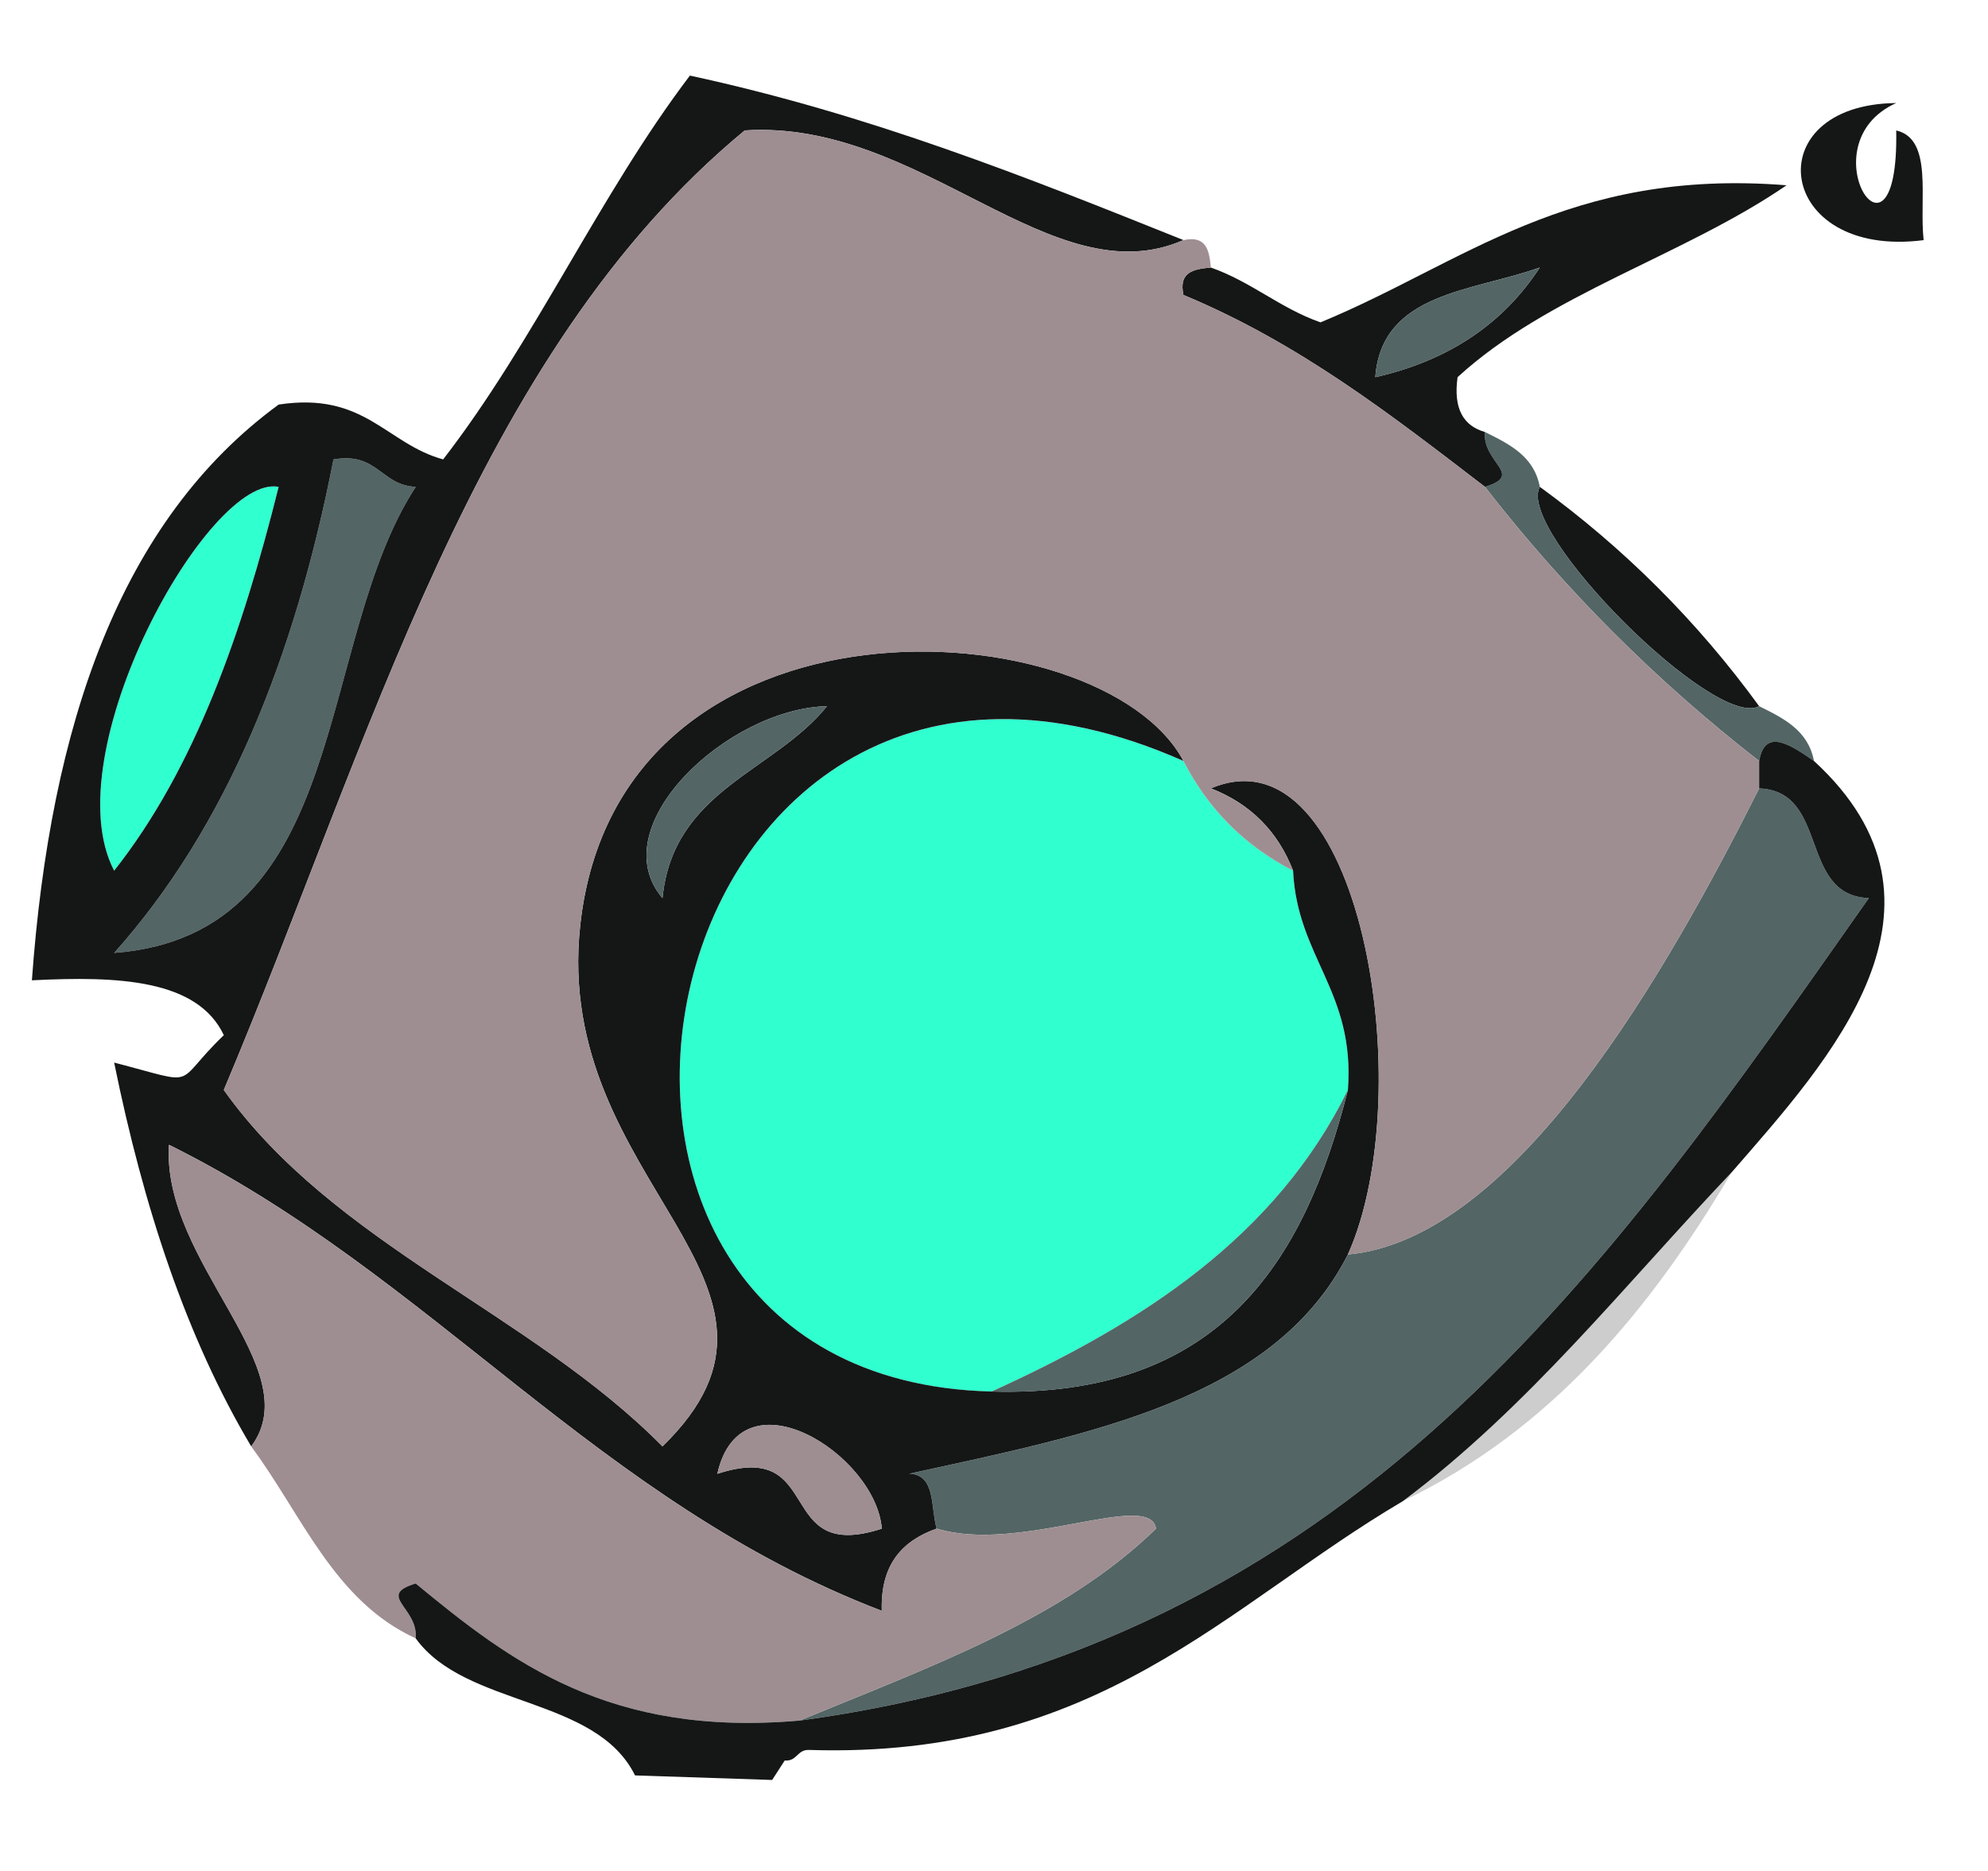 <?xml version="1.0" encoding="utf-8"?>
<!-- Generator: Adobe Illustrator 13.0.2, SVG Export Plug-In . SVG Version: 6.00 Build 14948)  -->
<!DOCTYPE svg PUBLIC "-//W3C//DTD SVG 1.0//EN" "http://www.w3.org/TR/2001/REC-SVG-20010904/DTD/svg10.dtd">
<svg version="1.0" id="Layer_1" xmlns="http://www.w3.org/2000/svg" xmlns:xlink="http://www.w3.org/1999/xlink" x="0px" y="0px"
	 width="72.5px" height="68.25px" viewBox="0 0 72.5 68.25" enable-background="new 0 0 72.5 68.25" xml:space="preserve">
<path fill="#151717" d="M69.153,3.758c-3.346,1.499,0.103,6.773,0,1c1.356,0.311,0.83,2.504,1,4
	C64.746,9.454,64.021,3.807,69.153,3.758z"/>
<path fill="#30FFCF" d="M4.163,31.754c-2.234-4.272,3.458-14.5,5.999-13.999C8.831,23.091,7.105,28.031,4.163,31.754z"/>
<path fill="#536565" d="M12.162,16.756c1.615-0.282,1.721,0.945,3,1C11.474,23.4,12.834,34.094,4.163,34.754
	C8.254,30.18,10.745,24.005,12.162,16.756z"/>
<path fill="#151717" d="M64.154,25.755c-1.605,0.881-8.881-6.393-7.999-7.999C59.242,20.002,61.908,22.669,64.154,25.755z"/>
<path fill="#30FFCF" d="M36.158,50.752c-18.903-0.466-12.626-31.688,7-22.997c0.903,1.763,2.236,3.096,4,4
	c0.152,3.18,2.268,4.398,2,7.999C46.518,45.112,41.658,48.252,36.158,50.752z"/>
<path fill="#536565" d="M64.154,28.754c2.569,0.097,1.43,3.903,4,4C58.652,46.25,49.414,60.007,29.16,62.75
	c4.721-1.945,9.627-3.705,12.999-7c-0.223-1.428-4.977,0.929-7.998,0c-0.225-0.776-0.027-1.972-1-2
	c6.561-1.439,13.305-2.692,15.999-7.999C55.276,45.195,60.804,35.41,64.154,28.754z"/>
<path fill="#CDCDCD" d="M51.156,54.751c4.578-3.421,8.1-7.899,11.998-11.999C60.184,47.78,56.556,52.151,51.156,54.751z"/>
<path fill="none" d="M25.161,68.75c1.393-1.273,0.435-4.897,3-5c11.539,0.872,16.282-5.049,22.998-8.999
	c5.398-2.6,9.026-6.971,11.998-11.999c3.557-4.089,8.744-9.722,3-14.998c-0.214-1.121-1.111-1.556-2.002-1.999
	c-2.246-3.086-4.912-5.752-7.999-7.999c-0.211-1.122-1.108-1.557-2-2c-0.778-0.221-1.161-0.837-0.999-2
	c3.301-3.031,8.241-4.423,11.998-6.999c-7.966-0.633-11.803,2.862-16.998,5c-1.479-0.521-2.52-1.479-3.998-2
	c-0.058-0.609-0.15-1.184-1-1C37.449,6.466,31.737,4.178,25.16,2.758c-3.307,4.358-5.655,9.676-8.999,13.998
	c-2.09-0.576-2.854-2.479-5.999-2C4.387,18.98,1.835,26.428,1.163,35.754c3.16-0.16,6.035-0.036,7,2c-1.927,1.852-0.79,1.832-4,1
	c1.07,5.262,2.634,10.031,4.999,13.998c1.848,2.485,3.023,5.644,6,6.999c1.812,2.521,6.568,2.097,7.999,5
	c-1.165,0.168-1.086,1.58-1,2.999"/>
<path fill="none" d="M70.153,8.757c-0.17-1.496,0.356-3.689-1-4c0.103,5.773-3.346,0.5,0-1C64.021,3.807,64.746,9.454,70.153,8.757z
	"/>
<path fill="#151717" d="M9.162,52.751c-2.365-3.967-3.929-8.736-4.999-13.998c3.209,0.832,2.073,0.852,4-1
	c-0.965-2.035-3.84-2.16-7-2c0.673-9.326,3.224-16.773,8.999-20.998c3.146-0.479,3.909,1.424,5.999,2
	c3.344-4.322,5.692-9.64,8.999-13.998c6.578,1.421,12.29,3.709,17.999,5.999c-4.797,2.103-9.562-4.417-15.999-4
	c-9.857,8.142-13.658,22.338-18.998,34.996c4.018,5.647,11.196,8.135,15.998,12.998c6.162-5.985-4.022-9.561-3-18.998
	c1.377-12.7,19.008-11.603,21.999-5.999c-19.628-8.69-25.903,22.531-7,22.997c8.233,0.235,11.385-4.613,12.998-10.999
	c0.268-3.601-1.847-4.819-2-7.999c-0.56-1.439-1.56-2.439-2.998-3c5.434-2.31,7.662,11.042,4.998,16.998
	c-2.691,5.307-9.438,6.56-15.998,7.999c0.972,0.027,0.776,1.224,1,2c-1.229,0.437-2.054,1.28-2,3
	C21.794,54.782,15.744,46.5,6.162,41.751C5.898,46.054,11.275,49.919,9.162,52.751z M10.162,17.756
	c-2.542-0.502-8.233,9.726-5.999,13.999C7.105,28.031,8.831,23.091,10.162,17.756z M4.163,34.754
	c8.672-0.66,7.31-11.354,10.999-16.998c-1.278-0.055-1.385-1.282-3-1C10.745,24.005,8.254,30.18,4.163,34.754z M24.16,32.754
	c0.388-3.945,4.065-4.601,6-6.999C26.538,25.843,21.938,30.141,24.16,32.754z M26.16,53.751c3.958-1.292,2.042,3.291,5.999,2
	C31.938,53.04,27.019,49.923,26.16,53.751z"/>
<path fill="#536565" d="M54.155,17.756c1.454-0.442-0.102-0.878,0-2c0.892,0.443,1.789,0.878,2,2
	c-0.882,1.606,6.394,8.88,7.999,7.999c0.891,0.443,1.788,0.878,2,2c-0.891-0.615-1.787-1.208-2,0
	C60.402,24.84,57.07,21.507,54.155,17.756z"/>
<path fill="#151717" d="M44.158,9.757c1.479,0.521,2.52,1.479,3.998,2c5.195-2.138,9.032-5.633,16.998-5
	c-3.757,2.576-8.697,3.968-11.998,6.999c-0.162,1.163,0.221,1.779,0.999,2c-0.102,1.122,1.454,1.558,0,2
	c-3.396-2.604-6.761-5.237-10.997-6.999C42.975,9.906,43.547,9.813,44.158,9.757z M50.156,13.756c2.717-0.616,4.684-1.982,5.999-4
	C53.703,10.636,50.391,10.656,50.156,13.756z"/>
<path fill="#536565" d="M56.155,9.757c-1.315,2.018-3.282,3.383-5.999,4C50.391,10.656,53.703,10.636,56.155,9.757z"/>
<path fill="#536565" d="M49.156,39.753c-1.613,6.386-4.765,11.233-12.998,10.999C41.658,48.252,46.518,45.112,49.156,39.753z"/>
<path fill="#536565" d="M30.16,25.755c-1.935,2.398-5.612,3.054-6,6.999C21.938,30.141,26.538,25.843,30.16,25.755z"/>
<path fill="#9E8E91" d="M34.158,55.751c3.022,0.929,7.776-1.428,8,0c-3.371,3.295-8.279,5.054-13,7
	c-6.939,0.606-10.529-2.137-13.998-5c-1.454,0.443,0.102,0.878,0,2c-2.976-1.355-4.152-4.514-6-6.999
	c2.114-2.832-3.263-6.697-3-10.999c9.582,4.75,15.632,13.031,25.997,16.998C32.104,57.03,32.929,56.188,34.158,55.751z"/>
<path fill="#9E8E91" d="M32.159,55.751c-3.958,1.292-2.042-3.291-5.999-2C27.019,49.923,31.938,53.04,32.159,55.751z"/>
<path fill="#9E8E91" d="M43.158,27.755c-2.99-5.604-20.622-6.701-21.999,5.999c-1.023,9.438,9.161,13.012,3,18.998
	c-4.802-4.863-11.98-7.351-15.998-12.998c5.34-12.658,9.141-26.854,18.998-34.996c6.437-0.417,11.202,6.103,15.999,4
	c0.85-0.184,0.942,0.391,1,1c-0.611,0.058-1.185,0.149-1,1c4.236,1.763,7.602,4.396,10.997,6.999
	c2.915,3.751,6.247,7.084,9.999,9.999c0,0.333,0,0.667,0,1c-3.352,6.656-8.878,16.441-14.998,16.998
	c2.664-5.956,0.436-19.308-4.998-16.998c1.438,0.561,2.438,1.561,2.998,3C45.395,30.85,44.062,29.517,43.158,27.755z"/>
<path fill="#151717" d="M23.159,64.751c-1.431-2.903-6.187-2.479-7.999-5c0.102-1.122-1.454-1.557,0-2
	c3.469,2.863,7.059,5.606,13.998,5c20.254-2.743,29.494-16.5,38.996-29.997c-2.569-0.097-1.431-3.903-4-4c0-0.333,0-0.667,0-1
	c0.212-1.208,1.109-0.615,2,0c5.744,5.276,0.558,10.909-3,14.998c-3.897,4.1-7.419,8.578-11.997,11.999
	c-6.449,3.794-11.08,9.404-21.656,9.071c-0.437-0.014-0.426,0.421-0.884,0.386l-0.458,0.709"/>
</svg>
